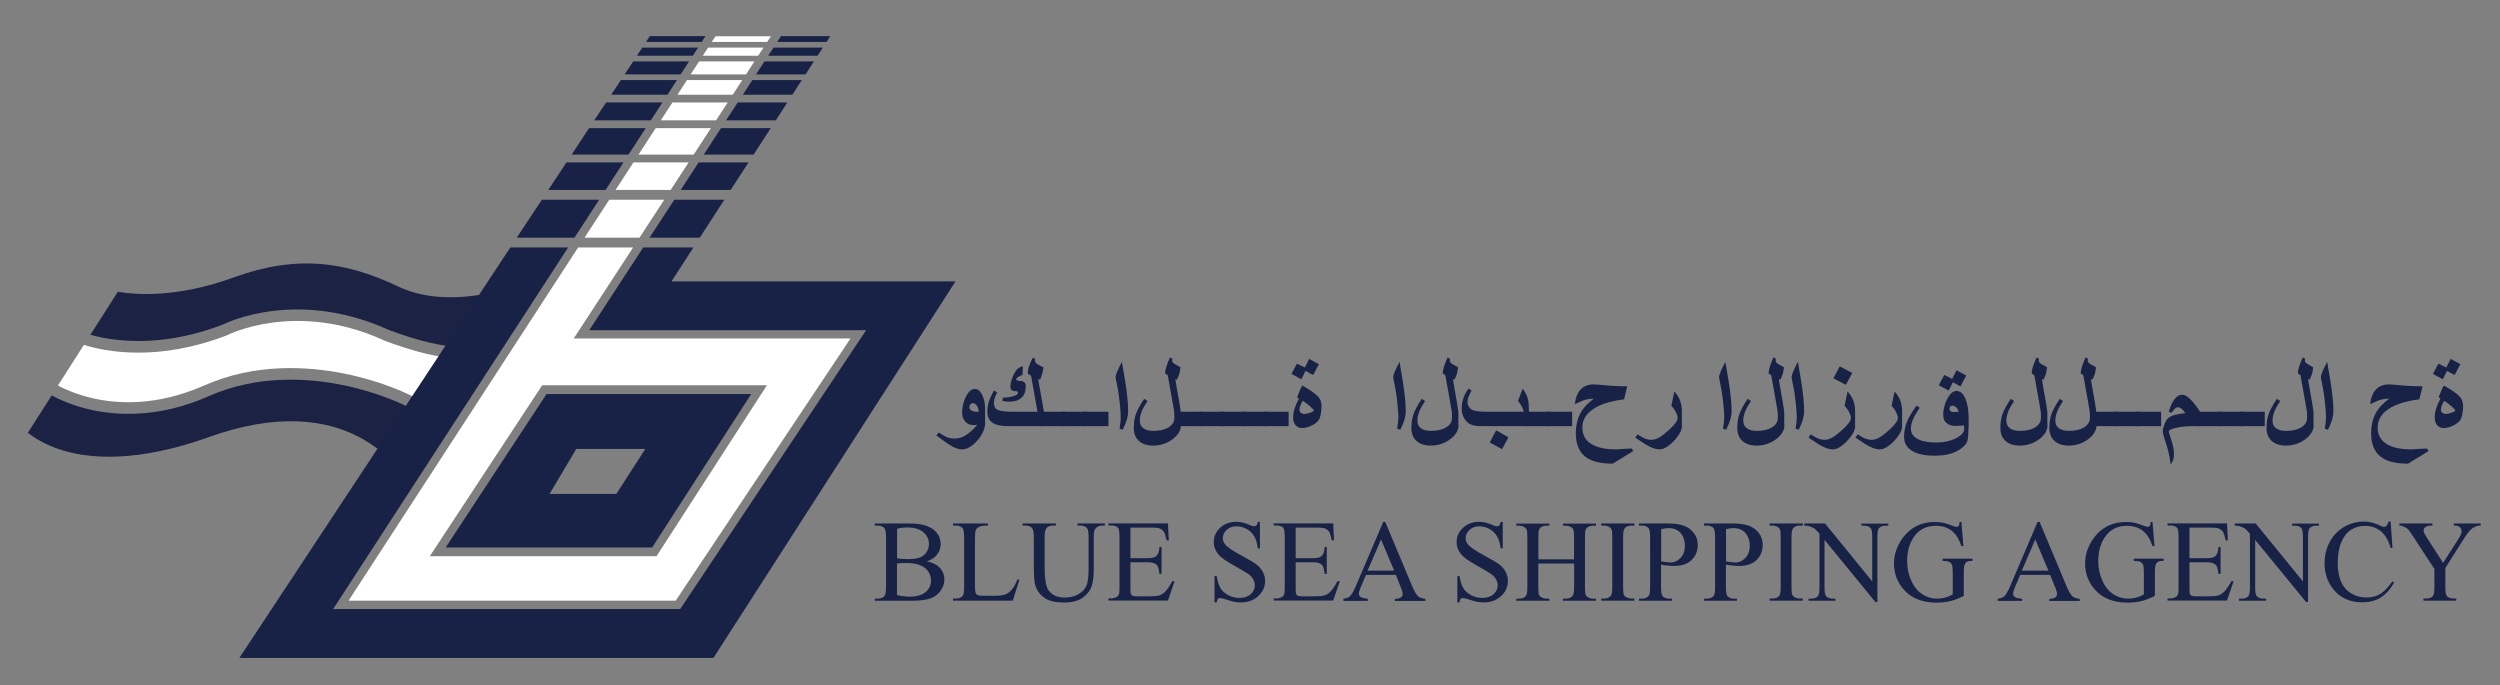 <?xml version="1.0" encoding="utf-8"?>
<!-- Generator: Adobe Illustrator 26.3.1, SVG Export Plug-In . SVG Version: 6.00 Build 0)  -->
<svg version="1.1" id="Layer_1" xmlns="http://www.w3.org/2000/svg" xmlns:xlink="http://www.w3.org/1999/xlink" x="0px" y="0px"
	 viewBox="0 0 2378.3 651.8" style="enable-background:new 0 0 2378.3 651.8;" xml:space="preserve">
<rect x="0" y="0" width="2378.3" height="651.8" fill="#808080" stroke="none"/>
<style type="text/css">
	.st0{fill:#FFFFFF;}
	.st1{fill:#1B2244;}
	.st2{fill:#172246;}
</style>
<g>
	<g>
		<path class="st1" d="M325.5,366.2c-32.2-6.5-80.4-9.9-126.7,10.6c-48,21.3-88.4,18.6-113.8,12.7c-16.1-3.8-28.3-9.3-35.8-13.3
			l-22.7,35.5c6.2,4.9,16.9,11.8,33,16.7c46.6,14.2,101.4,1,139.2-12.6c30.9-11.1,59.8-16.1,85.8-14.9c21.1,1,40.4,6,57.4,15
			c14.2,7.5,24.4,16.4,31.1,23.7l25-47.2C385.2,384.7,358.4,372.8,325.5,366.2z"/>
		<path class="st1" d="M455.8,280.6c-9.5,1.5-18.6,2.2-27.3,2.2c-18.6,0-35.4-3.4-49.4-10.1c-26.3-12.5-49.3-19.3-72.3-21.4
			c-27-2.4-54.5,1.7-84.4,12.6c-53.2,19.4-92.5,16.7-110.3,13.7L86,318.5c6.5,1.8,15.3,3.8,26.2,4.9c22.1,2.4,57.2,1.7,99.4-14.5
			c2.5-1.2,19.2-9.2,45.6-12.8c25.7-3.5,66-3.3,111.8,17.4c1.3,0.5,14.9,5.9,31.6,10.4c11.6,3.1,21.9,5.1,30.7,5.8l26.1-49.4
			C456.8,280.4,456.3,280.5,455.8,280.6z"/>
		<path class="st0" d="M397.6,334.5c-18-4.9-32.2-10.6-32.8-10.9l-0.2-0.1c-83.1-37.7-147.5-5.1-148.2-4.8l-0.6,0.3
			c-65.5,25.3-115.2,15.6-136,9.1l-24.7,38.7c7,3.7,18.3,8.6,32.9,12c23.7,5.5,61.3,7.8,106.3-12.1c48.9-21.7,99.5-18.1,133.3-11.3
			c33.9,6.8,61.3,18.8,75.5,27.3l22.5-42.5C417.3,339.2,407.9,337.3,397.6,334.5z"/>
	</g>
	<g>
		<path class="st2" d="M519.9,374.9L424,520.8h196.4l94.2-145.9H519.9z M586.3,469.9h-63.5l25.4-42.8h65.7L586.3,469.9z"/>
		<g>
			<polygon class="st2" points="597.9,147.1 614.3,121.9 560.4,121.9 543.8,147.1 			"/>
			<polygon class="st2" points="619.1,114.5 630.2,97.5 576.6,97.5 565.3,114.5 			"/>
			<polygon class="st2" points="546.5,226.1 570,190 515.5,190 491.6,226.1 			"/>
			<polygon class="st2" points="576.1,180.7 593.1,154.5 538.9,154.5 521.6,180.7 			"/>
			<polygon class="st2" points="647.6,180.7 695.1,180.7 712.1,154.5 664.6,154.5 			"/>
			<polygon class="st2" points="617.9,226.1 665.7,226.1 689.1,190 641.5,190 			"/>
			<polygon class="st2" points="647.5,70.8 655.5,58.4 602.4,58.4 594.2,70.8 			"/>
			<polygon class="st2" points="635,90.1 644,76.2 590.6,76.2 581.5,90.1 			"/>
			<polygon class="st2" points="611,45.3 605.9,53 659.1,53 664.1,45.3 			"/>
			<polygon class="st2" points="730.8,53 777.8,53 782.8,45.3 735.9,45.3 			"/>
			<polygon class="st2" points="667.6,39.9 671.1,34.4 618.2,34.4 614.6,39.9 			"/>
			<polygon class="st2" points="786.3,39.9 789.8,34.4 742.9,34.4 739.4,39.9 			"/>
			<polygon class="st2" points="638.8,267.7 659.7,235.4 611.9,235.4 560.6,314.1 824,314.1 647.1,579.4 316.9,579.4 319.4,575.6 
				540.5,235.4 485.5,235.4 227.7,625.9 678.7,625.9 909,267.7 			"/>
			<polygon class="st2" points="719.2,70.8 766.3,70.8 774.3,58.4 727.3,58.4 			"/>
			<polygon class="st2" points="669.5,147.1 716.9,147.1 733.2,121.9 685.9,121.9 			"/>
			<polygon class="st2" points="690.7,114.5 738,114.5 749,97.5 701.8,97.5 			"/>
			<polygon class="st2" points="706.7,90.1 753.8,90.1 762.8,76.2 715.7,76.2 			"/>
		</g>
		<g>
			<polygon class="st0" points="607.4,147.1 659.9,147.1 676.3,121.9 623.8,121.9 			"/>
			<polygon class="st0" points="585.6,180.7 638,180.7 655.1,154.5 602.6,154.5 			"/>
			<polygon class="st0" points="729.8,39.9 733.4,34.5 680.7,34.5 677.1,39.9 			"/>
			<polygon class="st0" points="556.1,226.1 608.4,226.1 631.9,190 579.6,190 			"/>
			<polygon class="st0" points="628.6,114.5 681.2,114.5 692.3,97.5 639.7,97.5 			"/>
			<path class="st0" d="M602.3,235.4H550l-218.4,336h311.2l166.3-249.4H545.8L602.3,235.4z M729.6,366.5l-105,162.6H408.9
				l106.9-162.6H729.6z"/>
			<polygon class="st0" points="644.5,90.1 697.1,90.1 706.1,76.2 653.5,76.2 			"/>
			<polygon class="st0" points="668.6,53 721.3,53 726.3,45.3 673.6,45.3 			"/>
			<polygon class="st0" points="657,70.8 709.7,70.8 717.7,58.4 665.1,58.4 			"/>
		</g>
	</g>
</g>
<g>
	<path class="st2" d="M937.2,401.9c0,5.8-2.5,11.5-7.4,17.1s-9.7,8.5-14.5,8.5c-2.8,0-5.8-0.9-9.2-2.7c-3.3-1.8-8.4-5.3-15.3-10.5
		l2.1-2.9c3.6,2.4,6.6,4,8.9,4.8c1.9,0.7,4.1,1,6.5,1c3.3,0,6.5-0.9,9.7-2.7c3.8-2.2,7.7-5.6,11.7-10.4c-1.4,0.2-2.6,0.3-3.5,0.3
		c-3.3,0-6-1.1-7.9-3.3c-2-2.2-3-5.1-3-8.9c0-5,1.2-9.9,3.5-14.6c2.5-5.1,5.4-7.6,8.6-7.6c2.7,0,5,1.8,6.9,5.5
		c1.9,3.7,2.8,8.1,2.8,13.3V401.9z M931.2,391.7c-0.9-5.4-2.9-8.1-5.7-8.1c-1,0-1.9,0.4-2.5,1.2c-0.6,0.8-0.9,1.7-0.9,2.7
		c0,1.2,0.7,2.2,2,3c1.3,0.8,3.1,1.2,5.3,1.2H931.2z"/>
	<path class="st2" d="M993.1,405.4h-33.8c-7.3,0-12.5-1.2-15.7-3.7c-2.9-2.2-4.3-5.7-4.3-10.3c0-3.1,0.5-6.2,1.4-9.2
		c1-3,2.6-6.6,4.9-10.8l3,2.1c-1.3,2.6-2.2,4.5-2.5,5.8c-0.4,1.3-0.6,2.6-0.6,4c0,3.2,1.2,5.4,3.6,6.6c2.4,1.2,6.9,1.8,13.7,1.8H987
		l-6.1-34.2l-3.2-2.1c0-2,0.3-4,0.9-6c0.8-2.6,2.1-5.6,3.9-9.1l2.3,1.2c0,0.2-0.1,0.7-0.2,1.6c0,1.1,0.7,2.2,2.1,3.2
		c1.2,0.9,3.2,2,6,3.1c-0.3,2.2-0.7,4.3-1.3,6.3c-0.6,2.1-1.3,3.9-2,5.5l-1.8-0.7l5.5,31.2V405.4z M975.8,367.8c0,4.5-1.3,8-4,10.5
		c-2.6,2.5-6.3,3.8-11.1,3.8c-1.3,0-2.4,0-3.2-0.1c-0.8-0.1-2.1-0.3-3.9-0.6l0.6-3.2h0.9c3.3,0,6.4-0.5,9.2-1.4
		c2.8-0.9,4.2-2,4.2-3.3c0-0.5-0.2-0.8-0.5-1c-0.3-0.2-1-0.3-2-0.4c-3.2,0-4.8-1.4-4.8-4.2c0-2,0.4-4.3,1.2-6.7
		c0.8-2.5,1.9-5,3.4-7.5c0.9-1.5,1.9-2.7,2.9-3.4c1-0.7,2.4-1.4,4.4-2c-0.1,1.3-0.1,2.7-0.2,4.3c0,1.5-0.1,2.9-0.1,4.1
		c-1.8,0.5-3.3,1.2-4.5,2.1c-1.1,0.8-1.6,1.5-1.6,2.1c0,0.7,1.1,1.2,3.4,1.5c2.1,0,3.5,0.4,4.4,1.3
		C975.4,364.4,975.8,365.8,975.8,367.8z"/>
	<path class="st2" d="M1013.6,405.4h-24v-13.7h24V405.4z"/>
	<path class="st2" d="M1034,405.4h-24v-13.7h24V405.4z"/>
	<path class="st2" d="M1054.5,405.4h-24v-13.7h24V405.4z"/>
	<path class="st2" d="M1073.2,390.7c0,3-0.4,5.7-1.1,8.2s-2.1,5.8-4.1,10l-3-1.2c0.8-4.3,1.2-7.8,1.2-10.5c0-2.1-0.2-5.1-0.5-9
		s-0.8-7.9-1.3-11.8c-0.5-3.9-1.3-8.5-2.5-13.9c-0.4-1.9-0.6-3.2-0.6-3.9c0-1,0.5-2.8,1.6-5.3c1-2.5,2.5-5.5,4.4-9.1l3,17.9
		c1.1,6.8,1.9,12.7,2.3,17.6C1073,383.5,1073.2,387.2,1073.2,390.7z"/>
	<path class="st2" d="M1123.5,404.1c0,5.2-2.7,9.8-8.1,13.8c-5.4,4-11.5,6-18.4,6c-5.7,0-10.2-1.5-13.5-4.4c-3.2-2.9-4.9-7-4.9-12.2
		c0-4.9,0.6-9.1,1.8-12.8c1.4-4.1,4.1-9.1,8.1-15.1l3.1,2.1c-2.6,3.9-4.5,7.3-5.6,10.2c-1.1,2.9-1.7,5.8-1.7,8.6
		c0,3.1,1.1,5.4,3.4,7.1c2.3,1.7,5.5,2.5,9.6,2.5c5.9,0,10.7-1.1,14.4-3.4c3.7-2.3,5.5-5.3,5.5-9c0-0.6,0-1.1,0-1.5s0-0.7,0-0.9
		c0-1.3-0.1-2.8-0.3-4.3c-0.2-1.6-0.8-4.8-1.7-9.8c-1.4-8-2.9-16-4.3-24l-2.5-1.8c0-3.3,1.5-8.3,4.6-15.1l2.3,1.1
		c-0.1,0.5-0.2,1-0.2,1.6c0,1.3,0.7,2.4,2.1,3.3c2,1.1,4,2.2,5.8,3.3c-0.4,2.9-0.7,5-1.1,6.2c-0.4,1.2-1.1,3.1-2.3,5.6l-1.5-0.6
		c0,0.5,0.5,3.4,1.4,8.6s1.8,9.7,2.4,13.5c0.9,5.4,1.4,8.8,1.4,9.9V404.1z"/>
	<path class="st2" d="M1144,405.4h-24v-13.7h24V405.4z"/>
	<path class="st2" d="M1164.4,405.4h-24v-13.7h24V405.4z"/>
	<path class="st2" d="M1184.9,405.4h-24v-13.7h24V405.4z"/>
	<path class="st2" d="M1205.4,405.4h-24v-13.7h24V405.4z"/>
	<path class="st2" d="M1225.9,405.4h-24v-13.7h24V405.4z"/>
	<path class="st2" d="M1254.7,346.5l-5.5,10.3l-7.2-4l-4,8l-9.4-5.1l5.2-9.8l7.5,3.7l4.2-8.2L1254.7,346.5z M1257.2,386.5
		c0,2-0.2,4.1-0.5,6.1c-0.3,2.1-0.7,3.8-1.2,5.1c-0.9,2.6-3.3,4.8-7,6.8c-3.4,1.8-6.7,2.7-9.7,2.7c-2.6,0-4.7-0.9-6.3-2.7
		s-2.3-4.2-2.3-7.3c0-2.8,0.4-5.5,1.2-8.1c0.8-2.7,2.2-6,4.3-10l-1.8-1.2c0.6-1.5,1.3-3.4,2.3-5.6c1-2.2,1.8-4.1,2.6-5.6l4.9,2.9
		c2.2,1.3,4.2,2.7,6.2,4.2c2.8,2.1,4.7,4,5.7,5.9C1256.7,381.5,1257.2,383.7,1257.2,386.5z M1249.8,390.5c0-0.6-1.2-2-3.5-4
		c-2.3-2-4.6-3.7-6.9-5.2c-2.2,3.4-3.2,6.2-3.2,8.5c0,1.1,0.4,2,1.3,2.8s2,1.2,3.2,1.2c1.7,0,3.6-0.4,5.8-1.2
		S1249.8,391.1,1249.8,390.5z"/>
	<path class="st2" d="M1337.3,390.7c0,3-0.4,5.7-1.1,8.2s-2.1,5.8-4.1,10l-3-1.2c0.8-4.3,1.2-7.8,1.2-10.5c0-2.1-0.2-5.1-0.5-9
		s-0.8-7.9-1.3-11.8c-0.5-3.9-1.3-8.5-2.5-13.9c-0.4-1.9-0.6-3.2-0.6-3.9c0-1,0.5-2.8,1.6-5.3c1-2.5,2.5-5.5,4.4-9.1l3,17.9
		c1.1,6.8,1.9,12.7,2.3,17.6C1337.1,383.5,1337.3,387.2,1337.3,390.7z"/>
	<path class="st2" d="M1387.6,404.1c0,5.2-2.7,9.8-8.1,13.8c-5.4,4-11.5,6-18.4,6c-5.7,0-10.2-1.5-13.5-4.4c-3.2-2.9-4.9-7-4.9-12.2
		c0-4.9,0.6-9.1,1.8-12.8c1.4-4.1,4.1-9.1,8.1-15.1l3.1,2.1c-2.6,3.9-4.5,7.3-5.6,10.2c-1.1,2.9-1.7,5.8-1.7,8.6
		c0,3.1,1.1,5.4,3.4,7.1c2.3,1.7,5.5,2.5,9.6,2.5c5.9,0,10.7-1.1,14.4-3.4c3.7-2.3,5.5-5.3,5.5-9c0-0.6,0-1.1,0-1.5s0-0.7,0-0.9
		c0-1.3-0.1-2.8-0.3-4.3c-0.2-1.6-0.8-4.8-1.7-9.8c-1.4-8-2.9-16-4.3-24l-2.5-1.8c0-3.3,1.5-8.3,4.6-15.1l2.3,1.1
		c-0.1,0.5-0.2,1-0.2,1.6c0,1.3,0.7,2.4,2.1,3.3c2,1.1,4,2.2,5.8,3.3c-0.4,2.9-0.7,5-1.1,6.2c-0.4,1.2-1.1,3.1-2.3,5.6l-1.5-0.6
		c0,0.5,0.5,3.4,1.4,8.6s1.8,9.7,2.4,13.5c0.9,5.4,1.4,8.8,1.4,9.9V404.1z"/>
	<path class="st2" d="M1454.7,405.4h-42.3c-4.1,0-6.8-0.1-8.1-0.2c-1.3-0.1-2.8-0.5-4.3-1.1c-2.8-0.9-5-2.9-6.8-5.7
		c-1.8-2.9-2.7-6.1-2.7-9.7c0-1.4,0.1-2.6,0.2-3.7c0.1-1.1,0.4-2.4,0.8-3.9c0.6-2.2,1.2-4,1.9-5.5s1.9-3.5,3.7-6l2.8,2
		c-1.4,2.7-2.4,4.8-3,6.3c-0.5,1.5-0.8,3.1-0.8,4.6c0,1.9,0.6,3.6,1.8,5.2c1.2,1.5,2.8,2.5,4.8,3c1.2,0.3,2.7,0.5,4.6,0.7
		c1.9,0.2,3.9,0.3,6,0.3h36.5c-0.9-2.6-1.7-4.4-2.3-5.4c-0.7-1.3-1.8-2.9-3.4-4.9l4.5-11.7c2.5,3.6,4.2,6.9,4.9,9.9
		c0.7,2.6,1,6.5,1,11.6V405.4z M1435,416l-6.1,11.3l-11.7-6.4l6.1-11.5L1435,416z"/>
	<path class="st2" d="M1475.2,405.4h-24v-13.7h24V405.4z"/>
	<path class="st2" d="M1495.6,405.4h-24v-13.7h24V405.4z"/>
	<path class="st2" d="M1553.7,429.1l-19.5,12c-12,0-20.8-2.3-26.4-6.9c-5.8-4.7-8.7-12.1-8.7-22.2c0-7,1.4-13.1,4.1-18.4
		c2.8-5.3,7.1-10.1,13.1-14.3c-4,0-7.5,0.6-10.6,1.8c-1.1,0.4-3.6,1.6-7.6,3.4c1.6-12.5,7.6-18.8,17.9-18.8c1.5,0,4.1,0.2,7.6,0.5
		c3.5,0.4,6.6,0.6,9.3,0.8c5.1,0.3,10.2,0.5,15.1,0.5l-3,12.4c-12.9,1.6-22.7,4.7-29.5,9.3c-6.8,4.6-10.2,10.5-10.2,17.6
		c0,6.7,2.8,11.9,8.3,15.4c5.6,3.6,13.6,5.3,24,5.3c0.3,0,2.8-0.2,7.6-0.5c2.7-0.2,5.1-0.3,7.2-0.3L1553.7,429.1z"/>
	<path class="st2" d="M1599.9,406.5c0,2.1-1.2,4.8-3.5,8.1c-2.4,3.4-5.1,6.3-8.3,8.8c-3.5,2.8-6.5,4.1-9,4.1c-3,0-6.1-0.8-9.5-2.5
		c-3-1.4-7.6-4.3-13.9-8.7l2.1-3.1c3,2,5.5,3.4,7.3,4.1s3.8,1.1,6,1.1c2.3,0,4.6-0.7,7-2c2.3-1.3,5.5-3.7,9.5-7.3
		c5.6-5,8.4-8.8,8.4-11.5c0-1.3-0.5-3.1-1.6-5.3c-1.2-2.5-2.7-4.6-4.4-6.2l2.8-13.6c2.3,2.4,4.1,5.1,5.3,8.1
		c1.2,3.1,1.9,6.5,1.9,10.4V406.5z"/>
	<path class="st2" d="M1647.3,390.7c0,3-0.4,5.7-1.1,8.2s-2.1,5.8-4.1,10l-3-1.2c0.8-4.3,1.2-7.8,1.2-10.5c0-2.1-0.2-5.1-0.5-9
		s-0.8-7.9-1.3-11.8c-0.5-3.9-1.3-8.5-2.5-13.9c-0.4-1.9-0.6-3.2-0.6-3.9c0-1,0.5-2.8,1.6-5.3c1-2.5,2.5-5.5,4.4-9.1l3,17.9
		c1.1,6.8,1.9,12.7,2.3,17.6C1647.1,383.5,1647.3,387.2,1647.3,390.7z"/>
	<path class="st2" d="M1697.6,404.1c0,5.2-2.7,9.8-8.1,13.8c-5.4,4-11.5,6-18.4,6c-5.7,0-10.2-1.5-13.5-4.4c-3.2-2.9-4.9-7-4.9-12.2
		c0-4.9,0.6-9.1,1.8-12.8c1.4-4.1,4.1-9.1,8.1-15.1l3.1,2.1c-2.6,3.9-4.5,7.3-5.6,10.2c-1.1,2.9-1.7,5.8-1.7,8.6
		c0,3.1,1.1,5.4,3.4,7.1c2.3,1.7,5.5,2.5,9.6,2.5c5.9,0,10.7-1.1,14.4-3.4c3.7-2.3,5.5-5.3,5.5-9c0-0.6,0-1.1,0-1.5s0-0.7,0-0.9
		c0-1.3-0.1-2.8-0.3-4.3c-0.2-1.6-0.8-4.8-1.7-9.8c-1.4-8-2.9-16-4.3-24l-2.5-1.8c0-3.3,1.5-8.3,4.6-15.1l2.3,1.1
		c-0.1,0.5-0.2,1-0.2,1.6c0,1.3,0.7,2.4,2.1,3.3c2,1.1,4,2.2,5.8,3.3c-0.4,2.9-0.7,5-1.1,6.2c-0.4,1.2-1.1,3.1-2.3,5.6l-1.5-0.6
		c0,0.5,0.5,3.4,1.4,8.6s1.8,9.7,2.4,13.5c0.9,5.4,1.4,8.8,1.4,9.9V404.1z"/>
	<path class="st2" d="M1716.3,390.7c0,3-0.4,5.7-1.1,8.2s-2.1,5.8-4.1,10l-3-1.2c0.8-4.3,1.2-7.8,1.2-10.5c0-2.1-0.2-5.1-0.5-9
		s-0.8-7.9-1.3-11.8c-0.5-3.9-1.3-8.5-2.5-13.9c-0.4-1.9-0.6-3.2-0.6-3.9c0-1,0.5-2.8,1.6-5.3c1-2.5,2.5-5.5,4.4-9.1l3,17.9
		c1.1,6.8,1.9,12.7,2.3,17.6C1716.1,383.5,1716.3,387.2,1716.3,390.7z"/>
	<path class="st2" d="M1764.7,406.5c0,2.1-1.2,4.8-3.5,8.1c-2.4,3.4-5.1,6.3-8.3,8.8c-3.5,2.8-6.5,4.1-9,4.1c-3,0-6.1-0.8-9.5-2.5
		c-3-1.4-7.6-4.3-13.9-8.7l2.1-3.1c3,2,5.5,3.4,7.3,4.1s3.8,1.1,6,1.1c2.3,0,4.6-0.7,7-2c2.3-1.3,5.5-3.7,9.5-7.3
		c5.6-5,8.4-8.8,8.4-11.5c0-1.3-0.5-3.1-1.6-5.3c-1.2-2.5-2.7-4.6-4.4-6.2l2.8-13.6c2.3,2.4,4.1,5.1,5.3,8.1
		c1.2,3.1,1.9,6.5,1.9,10.4V406.5z M1762.1,354.8l-6.1,11.3l-11.8-6.2l6-11.4L1762.1,354.8z"/>
	<path class="st2" d="M1809.4,406.5c0,2.1-1.2,4.8-3.5,8.1c-2.4,3.4-5.1,6.3-8.3,8.8c-3.5,2.8-6.5,4.1-9,4.1c-3,0-6.1-0.8-9.5-2.5
		c-3-1.4-7.6-4.3-13.9-8.7l2.1-3.1c3,2,5.5,3.4,7.3,4.1s3.8,1.1,6,1.1c2.3,0,4.6-0.7,7-2c2.3-1.3,5.5-3.7,9.5-7.3
		c5.6-5,8.4-8.8,8.4-11.5c0-1.3-0.5-3.1-1.6-5.3c-1.2-2.5-2.7-4.6-4.4-6.2l2.8-13.6c2.3,2.4,4.1,5.1,5.3,8.1
		c1.2,3.1,1.9,6.5,1.9,10.4V406.5z"/>
	<path class="st2" d="M1872.6,406.7c0,6.6-0.4,11-1.1,13.1c-0.7,2.1-2.5,4.3-5.3,6.5c-6.1,4.8-14.7,7.2-25.8,7.2
		c-9.3,0-16.5-1.5-21.5-4.6c-5-3.1-7.5-7.4-7.5-13.2c0-4.9,0.8-9.4,2.3-13.5c1.7-4.4,4.9-9.9,9.6-16.4l3,2.1
		c-3.1,4.4-5.2,8.2-6.5,11.2c-1.3,3.1-1.9,6-1.9,8.9c0,4.1,2.1,7.3,6.4,9.6c4.2,2.3,10.2,3.4,17.9,3.4c6.9,0,13-1.3,18.4-4
		c5.3-2.7,8-5.7,8-9.2c0-0.4,0-0.9,0-1.4c0-0.5-0.1-1-0.3-1.7c-3.5,0.3-6.2,0.5-7.9,0.5c-3.7,0-6.6-0.9-8.7-2.8
		c-2.1-1.8-3.1-4.5-3.1-7.8c0-4.9,1.2-9.9,3.7-14.8c2.7-5.3,5.7-7.9,9-7.9c3.6,0,6.5,2.6,8.6,7.8c1.9,4.8,2.9,10.7,2.9,17.8V406.7z
		 M1870.5,357.3l-5.5,10.3l-7.2-4l-4,8l-9.4-5.1l5.2-9.8l7.5,3.7l4.2-8.2L1870.5,357.3z M1863.5,391.6c-0.9-2.1-1.8-3.6-2.8-4.4
		s-2.1-1.3-3.4-1.3c-0.8,0-1.5,0.3-2,0.8c-0.5,0.5-0.7,1.2-0.7,2c0,2.2,1.4,3.3,4.2,3.3c1,0,1.7,0,2.2-0.1
		C1861.5,391.9,1862.3,391.8,1863.5,391.6z"/>
	<path class="st2" d="M1947.9,404.1c0,5.2-2.7,9.8-8.1,13.8c-5.4,4-11.5,6-18.4,6c-5.7,0-10.2-1.5-13.5-4.4c-3.2-2.9-4.9-7-4.9-12.2
		c0-4.9,0.6-9.1,1.8-12.8c1.4-4.1,4.1-9.1,8.1-15.1l3.1,2.1c-2.6,3.9-4.5,7.3-5.6,10.2c-1.1,2.9-1.7,5.8-1.7,8.6
		c0,3.1,1.1,5.4,3.4,7.1c2.3,1.7,5.5,2.5,9.6,2.5c5.9,0,10.7-1.1,14.4-3.4c3.7-2.3,5.5-5.3,5.5-9c0-0.6,0-1.1,0-1.5s0-0.7,0-0.9
		c0-1.3-0.1-2.8-0.3-4.3c-0.2-1.6-0.8-4.8-1.7-9.8c-1.4-8-2.9-16-4.3-24l-2.5-1.8c0-3.3,1.5-8.3,4.6-15.1l2.3,1.1
		c-0.1,0.5-0.2,1-0.2,1.6c0,1.3,0.7,2.4,2.1,3.3c2,1.1,4,2.2,5.8,3.3c-0.4,2.9-0.7,5-1.1,6.2c-0.4,1.2-1.1,3.1-2.3,5.6l-1.5-0.6
		c0,0.5,0.5,3.4,1.4,8.6s1.8,9.7,2.4,13.5c0.9,5.4,1.4,8.8,1.4,9.9V404.1z"/>
	<path class="st2" d="M1994.5,404.1c0,5.2-2.7,9.8-8.1,13.8c-5.4,4-11.5,6-18.4,6c-5.7,0-10.2-1.5-13.5-4.4c-3.2-2.9-4.9-7-4.9-12.2
		c0-4.9,0.6-9.1,1.8-12.8c1.4-4.1,4.1-9.1,8.1-15.1l3.1,2.1c-2.6,3.9-4.5,7.3-5.6,10.2c-1.1,2.9-1.7,5.8-1.7,8.6
		c0,3.1,1.1,5.4,3.4,7.1c2.3,1.7,5.5,2.5,9.6,2.5c5.9,0,10.7-1.1,14.4-3.4c3.7-2.3,5.5-5.3,5.5-9c0-0.6,0-1.1,0-1.5s0-0.7,0-0.9
		c0-1.3-0.1-2.8-0.3-4.3c-0.2-1.6-0.8-4.8-1.7-9.8c-1.4-8-2.9-16-4.3-24l-2.5-1.8c0-3.3,1.5-8.3,4.6-15.1l2.3,1.1
		c-0.1,0.5-0.2,1-0.2,1.6c0,1.3,0.7,2.4,2.1,3.3c2,1.1,4,2.2,5.8,3.3c-0.4,2.9-0.7,5-1.1,6.2c-0.4,1.2-1.1,3.1-2.3,5.6l-1.5-0.6
		c0,0.5,0.5,3.4,1.4,8.6s1.8,9.7,2.4,13.5c0.9,5.4,1.4,8.8,1.4,9.9V404.1z"/>
	<path class="st2" d="M2014.9,405.4h-24v-13.7h24V405.4z"/>
	<path class="st2" d="M2035.4,405.4h-24v-13.7h24V405.4z"/>
	<path class="st2" d="M2055.9,405.4h-24v-13.7h24V405.4z"/>
	<path class="st2" d="M2093.1,405.4l-6.6,0c-6.2,0-11.6,0.5-16.3,1.6s-7.1,2.2-7.1,3.6c1.3,4,2.5,7.8,3.5,11.3c1,3.5,1.5,6.9,1.5,10
		c0,2.3-0.2,4.1-0.7,5.5c-0.5,1.4-1.3,3-2.5,4.6c-0.4-4.4-1.2-9.1-2.5-14c-0.4-1.7-1.5-5.3-3.3-10.8c-1.1-3.4-1.6-5.6-1.6-6.8
		c0-1.6,0.4-3.5,1.3-5.9c0.7-1.9,1.5-3.6,2.4-5.1c1.1-1.7,3-3,5.6-4c2.7-1,6.7-1.8,12.2-2.4c-2.7-3.8-5-5.6-7.1-5.6
		c-0.9,0-1.7,0.3-2.5,1c-0.8,0.7-2,2.2-3.8,4.4l-2.4-1.2c1.5-5.1,3.3-9.1,5.5-11.9c2.2-2.8,4.5-4.2,7.1-4.2c2.3,0,4.8,1.3,7.5,3.9
		c2.8,2.6,6,6.6,9.6,12.1V405.4z"/>
	<path class="st2" d="M2113.6,405.4h-24v-13.7h24V405.4z"/>
	<path class="st2" d="M2134,405.4h-24v-13.7h24V405.4z"/>
	<path class="st2" d="M2154.5,405.4h-24v-13.7h24V405.4z"/>
	<path class="st2" d="M2201.1,404.1c0,5.2-2.7,9.8-8.1,13.8c-5.4,4-11.5,6-18.4,6c-5.7,0-10.2-1.5-13.5-4.4c-3.2-2.9-4.9-7-4.9-12.2
		c0-4.9,0.6-9.1,1.8-12.8c1.4-4.1,4.1-9.1,8.1-15.1l3.1,2.1c-2.6,3.9-4.5,7.3-5.6,10.2c-1.1,2.9-1.7,5.8-1.7,8.6
		c0,3.1,1.1,5.4,3.4,7.1c2.3,1.7,5.5,2.5,9.6,2.5c5.9,0,10.7-1.1,14.4-3.4c3.7-2.3,5.5-5.3,5.5-9c0-0.6,0-1.1,0-1.5s0-0.7,0-0.9
		c0-1.3-0.1-2.8-0.3-4.3c-0.2-1.6-0.8-4.8-1.7-9.8c-1.4-8-2.9-16-4.3-24l-2.5-1.8c0-3.3,1.5-8.3,4.6-15.1l2.3,1.1
		c-0.1,0.5-0.2,1-0.2,1.6c0,1.3,0.7,2.4,2.1,3.3c2,1.1,4,2.2,5.8,3.3c-0.4,2.9-0.7,5-1.1,6.2c-0.4,1.2-1.1,3.1-2.3,5.6l-1.5-0.6
		c0,0.5,0.5,3.4,1.4,8.6s1.8,9.7,2.4,13.5c0.9,5.4,1.4,8.8,1.4,9.9V404.1z"/>
	<path class="st2" d="M2219.8,390.7c0,3-0.4,5.7-1.1,8.2s-2.1,5.8-4.1,10l-3-1.2c0.8-4.3,1.2-7.8,1.2-10.5c0-2.1-0.2-5.1-0.5-9
		s-0.8-7.9-1.3-11.8c-0.5-3.9-1.3-8.5-2.5-13.9c-0.4-1.9-0.6-3.2-0.6-3.9c0-1,0.5-2.8,1.6-5.3c1-2.5,2.5-5.5,4.4-9.1l3,17.9
		c1.1,6.8,1.9,12.7,2.3,17.6C2219.6,383.5,2219.8,387.2,2219.8,390.7z"/>
	<path class="st2" d="M2310.3,429.1l-19.5,12c-12,0-20.8-2.3-26.4-6.9c-5.8-4.7-8.7-12.1-8.7-22.2c0-7,1.4-13.1,4.1-18.4
		c2.8-5.3,7.1-10.1,13.1-14.3c-4,0-7.5,0.6-10.6,1.8c-1.1,0.4-3.6,1.6-7.6,3.4c1.6-12.5,7.6-18.8,17.9-18.8c1.5,0,4.1,0.2,7.6,0.5
		c3.5,0.4,6.6,0.6,9.3,0.8c5.1,0.3,10.2,0.5,15.1,0.5l-3,12.4c-12.9,1.6-22.7,4.7-29.5,9.3c-6.8,4.6-10.2,10.5-10.2,17.6
		c0,6.7,2.8,11.9,8.3,15.4c5.6,3.6,13.6,5.3,24,5.3c0.3,0,2.8-0.2,7.6-0.5c2.7-0.2,5.1-0.3,7.2-0.3L2310.3,429.1z"/>
	<path class="st2" d="M2340.6,346.5l-5.5,10.3l-7.2-4l-4,8l-9.4-5.1l5.2-9.8l7.5,3.7l4.2-8.2L2340.6,346.5z M2343.2,386.5
		c0,2-0.2,4.1-0.5,6.1c-0.3,2.1-0.7,3.8-1.2,5.1c-0.9,2.6-3.3,4.8-7,6.8c-3.4,1.8-6.7,2.7-9.7,2.7c-2.6,0-4.7-0.9-6.3-2.7
		s-2.3-4.2-2.3-7.3c0-2.8,0.4-5.5,1.2-8.1c0.8-2.7,2.2-6,4.3-10l-1.8-1.2c0.6-1.5,1.3-3.4,2.3-5.6c1-2.2,1.8-4.1,2.6-5.6l4.9,2.9
		c2.2,1.3,4.2,2.7,6.2,4.2c2.8,2.1,4.7,4,5.7,5.9C2342.6,381.5,2343.2,383.7,2343.2,386.5z M2335.7,390.5c0-0.6-1.2-2-3.5-4
		c-2.3-2-4.6-3.7-6.9-5.2c-2.2,3.4-3.2,6.2-3.2,8.5c0,1.1,0.4,2,1.3,2.8s2,1.2,3.2,1.2c1.7,0,3.6-0.4,5.8-1.2
		S2335.7,391.1,2335.7,390.5z"/>
</g>
<g>
	<path class="st2" d="M881.7,534c5.1,1.1,8.9,2.8,11.4,5.2c3.5,3.3,5.3,7.4,5.3,12.2c0,3.6-1.2,7.1-3.5,10.5
		c-2.3,3.3-5.5,5.8-9.5,7.3c-4,1.5-10.2,2.3-18.4,2.3h-34.7v-2h2.8c3.1,0,5.3-1,6.6-2.9c0.8-1.3,1.2-4,1.2-8.1V511
		c0-4.5-0.5-7.4-1.6-8.6c-1.4-1.6-3.5-2.4-6.3-2.4h-2.8v-2H864c5.9,0,10.7,0.4,14.2,1.3c5.4,1.3,9.5,3.6,12.4,6.9s4.3,7.1,4.3,11.4
		c0,3.7-1.1,7-3.4,9.9C889.4,530.4,886.1,532.6,881.7,534z M853.3,531.1c1.3,0.3,2.9,0.4,4.6,0.6c1.7,0.1,3.6,0.2,5.7,0.2
		c5.3,0,9.2-0.6,11.9-1.7c2.7-1.1,4.7-2.9,6.1-5.2c1.4-2.3,2.1-4.9,2.1-7.7c0-4.3-1.8-8-5.3-11c-3.5-3-8.6-4.5-15.3-4.5
		c-3.6,0-6.9,0.4-9.7,1.2V531.1z M853.3,566.1c4.2,1,8.3,1.5,12.4,1.5c6.5,0,11.5-1.5,14.9-4.4c3.4-2.9,5.1-6.6,5.1-10.9
		c0-2.9-0.8-5.6-2.3-8.2c-1.6-2.6-4.1-4.7-7.6-6.2c-3.5-1.5-7.8-2.3-13-2.3c-2.2,0-4.2,0-5.7,0.1c-1.6,0.1-2.9,0.2-3.8,0.4V566.1z"
		/>
	<path class="st2" d="M968,551.1l1.8,0.4l-6.3,19.9h-56.9v-2h2.8c3.1,0,5.3-1,6.7-3c0.8-1.2,1.1-3.8,1.1-8V511
		c0-4.6-0.5-7.5-1.5-8.6c-1.4-1.6-3.5-2.4-6.3-2.4h-2.8v-2h33.2v2c-3.9,0-6.6,0.3-8.2,1.1c-1.6,0.8-2.6,1.7-3.2,2.9
		c-0.6,1.2-0.9,3.9-0.9,8.3v46.1c0,3,0.3,5.1,0.9,6.2c0.4,0.8,1.1,1.3,2,1.7c0.9,0.4,3.7,0.5,8.4,0.5h5.4c5.6,0,9.6-0.4,11.9-1.2
		c2.3-0.8,4.3-2.3,6.2-4.4C964.3,559,966.1,555.7,968,551.1z"/>
	<path class="st2" d="M1025.1,500v-2h26v2h-2.8c-2.9,0-5.1,1.2-6.7,3.6c-0.8,1.1-1.1,3.7-1.1,7.8v29.8c0,7.4-0.7,13.1-2.2,17.1
		s-4.3,7.5-8.6,10.5s-10.1,4.4-17.5,4.4c-8,0-14.1-1.4-18.2-4.2c-4.2-2.8-7.1-6.5-8.8-11.2c-1.2-3.2-1.7-9.2-1.7-18.1V511
		c0-4.5-0.6-7.5-1.9-8.9c-1.2-1.4-3.3-2.1-6-2.1h-2.8v-2h31.7v2h-2.8c-3,0-5.2,1-6.5,2.9c-0.9,1.3-1.4,4-1.4,8.1v32
		c0,2.9,0.3,6.1,0.8,9.8c0.5,3.7,1.5,6.6,2.8,8.6c1.4,2.1,3.3,3.8,5.9,5.1c2.6,1.3,5.7,2,9.5,2c4.8,0,9.1-1,12.9-3.1
		c3.8-2.1,6.4-4.8,7.8-8s2.1-8.8,2.1-16.6V511c0-4.6-0.5-7.5-1.5-8.6c-1.4-1.6-3.5-2.4-6.3-2.4H1025.1z"/>
	<path class="st2" d="M1075.4,502v29h16.1c4.2,0,7-0.6,8.4-1.9c1.9-1.7,2.9-4.6,3.1-8.8h2v25.6h-2c-0.5-3.6-1-5.9-1.5-6.9
		c-0.6-1.3-1.7-2.3-3.2-3c-1.5-0.7-3.8-1.1-6.8-1.1h-16.1v24.2c0,3.2,0.1,5.2,0.4,5.9c0.3,0.7,0.8,1.3,1.5,1.7
		c0.7,0.4,2.1,0.6,4.1,0.6h12.5c4.2,0,7.2-0.3,9-0.9c1.9-0.6,3.7-1.7,5.4-3.4c2.2-2.2,4.5-5.6,6.9-10.1h2.2l-6.3,18.4h-56.6v-2h2.6
		c1.7,0,3.4-0.4,4.9-1.2c1.2-0.6,1.9-1.4,2.4-2.6s0.6-3.5,0.6-7.1v-47.7c0-4.7-0.5-7.5-1.4-8.6c-1.3-1.4-3.5-2.2-6.5-2.2h-2.6v-2
		h56.6l0.8,16.1h-2.1c-0.8-3.9-1.6-6.5-2.5-8c-0.9-1.4-2.3-2.5-4.1-3.3c-1.4-0.5-4-0.8-7.6-0.8H1075.4z"/>
	<path class="st2" d="M1198.6,496.3v25.4h-2c-0.6-4.9-1.8-8.8-3.5-11.6c-1.7-2.9-4.1-5.2-7.2-6.9c-3.1-1.7-6.3-2.5-9.6-2.5
		c-3.8,0-6.9,1.1-9.3,3.4c-2.5,2.3-3.7,4.9-3.7,7.8c0,2.2,0.8,4.3,2.3,6.1c2.2,2.7,7.6,6.3,16,10.8c6.9,3.7,11.5,6.5,14.1,8.5
		c2.5,2,4.4,4.3,5.8,7c1.4,2.7,2,5.5,2,8.4c0,5.6-2.2,10.4-6.5,14.4c-4.3,4-9.9,6-16.6,6c-2.1,0-4.1-0.2-6-0.5c-1.1-0.2-3.4-0.8-7-2
		s-5.7-1.7-6.7-1.7c-0.9,0-1.6,0.3-2.1,0.8c-0.5,0.5-0.9,1.7-1.2,3.4h-2v-25.2h2c0.9,5.3,2.2,9.2,3.8,11.8c1.6,2.6,4,4.8,7.3,6.5
		c3.3,1.7,6.8,2.6,10.7,2.6c4.5,0,8.1-1.2,10.7-3.6c2.6-2.4,3.9-5.2,3.9-8.4c0-1.8-0.5-3.6-1.5-5.5c-1-1.8-2.5-3.6-4.6-5.1
		c-1.4-1.1-5.3-3.4-11.5-6.9c-6.3-3.5-10.7-6.3-13.4-8.4s-4.7-4.4-6-6.9c-1.4-2.5-2.1-5.3-2.1-8.3c0-5.3,2-9.8,6.1-13.6
		c4-3.8,9.2-5.7,15.4-5.7c3.9,0,8,1,12.4,2.9c2,0.9,3.4,1.4,4.3,1.4c0.9,0,1.7-0.3,2.3-0.8s1.1-1.7,1.4-3.4H1198.6z"/>
	<path class="st2" d="M1232.6,502v29h16.1c4.2,0,7-0.6,8.4-1.9c1.9-1.7,2.9-4.6,3.1-8.8h2v25.6h-2c-0.5-3.6-1-5.9-1.5-6.9
		c-0.6-1.3-1.7-2.3-3.2-3c-1.5-0.7-3.8-1.1-6.8-1.1h-16.1v24.2c0,3.2,0.1,5.2,0.4,5.9c0.3,0.7,0.8,1.3,1.5,1.7
		c0.7,0.4,2.1,0.6,4.1,0.6h12.5c4.2,0,7.2-0.3,9-0.9c1.9-0.6,3.7-1.7,5.4-3.4c2.2-2.2,4.5-5.6,6.9-10.1h2.2l-6.3,18.4h-56.6v-2h2.6
		c1.7,0,3.4-0.4,4.9-1.2c1.2-0.6,1.9-1.4,2.4-2.6s0.6-3.5,0.6-7.1v-47.7c0-4.7-0.5-7.5-1.4-8.6c-1.3-1.4-3.5-2.2-6.5-2.2h-2.6v-2
		h56.6l0.8,16.1h-2.1c-0.8-3.9-1.6-6.5-2.5-8c-0.9-1.4-2.3-2.5-4.1-3.3c-1.4-0.5-4-0.8-7.6-0.8H1232.6z"/>
	<path class="st2" d="M1327.9,546.9h-28.4l-5,11.6c-1.2,2.9-1.8,5-1.8,6.4c0,1.1,0.5,2.1,1.6,3c1.1,0.8,3.4,1.4,6.9,1.7v2H1278v-2
		c3.1-0.5,5.1-1.2,6-2.1c1.8-1.7,3.9-5.3,6.1-10.6l25.8-60.4h1.9l25.6,61.1c2.1,4.9,3.9,8.1,5.6,9.6s4,2.3,7,2.5v2h-29v-2
		c2.9-0.1,4.9-0.6,5.9-1.5c1-0.8,1.5-1.8,1.5-3c0-1.6-0.7-4.1-2.2-7.5L1327.9,546.9z M1326.3,542.9l-12.5-29.7l-12.8,29.7H1326.3z"
		/>
	<path class="st2" d="M1429.6,496.3v25.4h-2c-0.6-4.9-1.8-8.8-3.5-11.6c-1.7-2.9-4.1-5.2-7.2-6.9c-3.1-1.7-6.3-2.5-9.6-2.5
		c-3.8,0-6.9,1.1-9.3,3.4c-2.5,2.3-3.7,4.9-3.7,7.8c0,2.2,0.8,4.3,2.3,6.1c2.2,2.7,7.6,6.3,16,10.8c6.9,3.7,11.5,6.5,14.1,8.5
		c2.5,2,4.4,4.3,5.8,7c1.4,2.7,2,5.5,2,8.4c0,5.6-2.2,10.4-6.5,14.4c-4.3,4-9.9,6-16.6,6c-2.1,0-4.1-0.2-6-0.5c-1.1-0.2-3.4-0.8-7-2
		s-5.7-1.7-6.7-1.7c-0.9,0-1.6,0.3-2.1,0.8c-0.5,0.5-0.9,1.7-1.2,3.4h-2v-25.2h2c0.9,5.3,2.2,9.2,3.8,11.8c1.6,2.6,4,4.8,7.3,6.5
		c3.3,1.7,6.8,2.6,10.7,2.6c4.5,0,8.1-1.2,10.7-3.6c2.6-2.4,3.9-5.2,3.9-8.4c0-1.8-0.5-3.6-1.5-5.5c-1-1.8-2.5-3.6-4.6-5.1
		c-1.4-1.1-5.3-3.4-11.5-6.9c-6.3-3.5-10.7-6.3-13.4-8.4s-4.7-4.4-6-6.9c-1.4-2.5-2.1-5.3-2.1-8.3c0-5.3,2-9.8,6.1-13.6
		c4-3.8,9.2-5.7,15.4-5.7c3.9,0,8,1,12.4,2.9c2,0.9,3.4,1.4,4.3,1.4c0.9,0,1.7-0.3,2.3-0.8s1.1-1.7,1.4-3.4H1429.6z"/>
	<path class="st2" d="M1463.3,532.1h34.1v-21c0-3.8-0.2-6.2-0.7-7.4c-0.4-0.9-1.1-1.7-2.3-2.3c-1.6-0.9-3.2-1.3-4.9-1.3h-2.6v-2
		h31.4v2h-2.6c-1.7,0-3.4,0.4-4.9,1.2c-1.2,0.6-1.9,1.5-2.4,2.6c-0.4,1.2-0.6,3.6-0.6,7.2v47.4c0,3.7,0.2,6.2,0.7,7.4
		c0.4,0.9,1.1,1.7,2.2,2.3c1.6,0.9,3.2,1.3,5,1.3h2.6v2h-31.4v-2h2.6c3,0,5.2-0.9,6.6-2.7c0.9-1.2,1.4-3.9,1.4-8.3v-22.4h-34.1v22.4
		c0,3.7,0.2,6.2,0.7,7.4c0.4,0.9,1.1,1.7,2.3,2.3c1.6,0.9,3.2,1.3,4.9,1.3h2.7v2h-31.5v-2h2.6c3,0,5.2-0.9,6.6-2.7
		c0.9-1.2,1.3-3.9,1.3-8.3v-47.4c0-3.8-0.2-6.2-0.7-7.4c-0.4-0.9-1.1-1.7-2.2-2.3c-1.6-0.9-3.2-1.3-5-1.3h-2.6v-2h31.5v2h-2.7
		c-1.7,0-3.4,0.4-4.9,1.2c-1.1,0.6-1.9,1.5-2.3,2.6c-0.4,1.2-0.6,3.6-0.6,7.2V532.1z"/>
	<path class="st2" d="M1554.8,569.4v2h-31.5v-2h2.6c3,0,5.2-0.9,6.6-2.7c0.9-1.2,1.3-3.9,1.3-8.3V511c0-3.7-0.2-6.2-0.7-7.4
		c-0.4-0.9-1.1-1.7-2.2-2.3c-1.6-0.9-3.2-1.3-5-1.3h-2.6v-2h31.5v2h-2.7c-3,0-5.2,0.9-6.6,2.7c-0.9,1.2-1.4,3.9-1.4,8.3v47.4
		c0,3.7,0.2,6.2,0.7,7.4c0.4,0.9,1.1,1.7,2.3,2.3c1.6,0.9,3.2,1.3,4.9,1.3H1554.8z"/>
	<path class="st2" d="M1580.2,537.1v21.4c0,4.6,0.5,7.5,1.5,8.6c1.4,1.6,3.4,2.4,6.2,2.4h2.8v2h-31.5v-2h2.8c3.1,0,5.3-1,6.7-3
		c0.7-1.1,1.1-3.8,1.1-8V511c0-4.6-0.5-7.5-1.5-8.6c-1.4-1.6-3.5-2.4-6.3-2.4h-2.8v-2h26.9c6.6,0,11.7,0.7,15.5,2
		c3.8,1.4,7,3.6,9.6,6.8c2.6,3.2,3.9,7,3.9,11.4c0,6-2,10.9-5.9,14.6c-4,3.8-9.5,5.6-16.8,5.6c-1.8,0-3.7-0.1-5.7-0.4
		C1584.8,538,1582.6,537.6,1580.2,537.1z M1580.2,534c1.9,0.4,3.6,0.6,5.1,0.8c1.5,0.2,2.7,0.3,3.8,0.3c3.8,0,7-1.5,9.7-4.4
		c2.7-2.9,4.1-6.7,4.1-11.3c0-3.2-0.6-6.1-1.9-8.9s-3.1-4.8-5.5-6.1c-2.4-1.4-5.1-2-8.1-2c-1.8,0-4.2,0.3-7.1,1V534z"/>
	<path class="st2" d="M1641.9,537.1v21.4c0,4.6,0.5,7.5,1.5,8.6c1.4,1.6,3.4,2.4,6.2,2.4h2.8v2H1621v-2h2.8c3.1,0,5.3-1,6.7-3
		c0.7-1.1,1.1-3.8,1.1-8V511c0-4.6-0.5-7.5-1.5-8.6c-1.4-1.6-3.5-2.4-6.3-2.4h-2.8v-2h26.9c6.6,0,11.7,0.7,15.5,2
		c3.8,1.4,7,3.6,9.6,6.8c2.6,3.2,3.9,7,3.9,11.4c0,6-2,10.9-5.9,14.6c-4,3.8-9.5,5.6-16.8,5.6c-1.8,0-3.7-0.1-5.7-0.4
		C1646.4,538,1644.2,537.6,1641.9,537.1z M1641.9,534c1.9,0.4,3.6,0.6,5.1,0.8c1.5,0.2,2.7,0.3,3.8,0.3c3.8,0,7-1.5,9.7-4.4
		c2.7-2.9,4.1-6.7,4.1-11.3c0-3.2-0.6-6.1-1.9-8.9s-3.1-4.8-5.5-6.1c-2.4-1.4-5.1-2-8.1-2c-1.8,0-4.2,0.3-7.1,1V534z"/>
	<path class="st2" d="M1715,569.4v2h-31.5v-2h2.6c3,0,5.2-0.9,6.6-2.7c0.9-1.2,1.3-3.9,1.3-8.3V511c0-3.7-0.2-6.2-0.7-7.4
		c-0.4-0.9-1.1-1.7-2.2-2.3c-1.6-0.9-3.2-1.3-5-1.3h-2.6v-2h31.5v2h-2.7c-3,0-5.2,0.9-6.6,2.7c-0.9,1.2-1.4,3.9-1.4,8.3v47.4
		c0,3.7,0.2,6.2,0.7,7.4c0.4,0.9,1.1,1.7,2.3,2.3c1.6,0.9,3.2,1.3,4.9,1.3H1715z"/>
	<path class="st2" d="M1716.3,498h19.9l44.9,55.1v-42.3c0-4.5-0.5-7.3-1.5-8.4c-1.3-1.5-3.4-2.3-6.3-2.3h-2.5v-2h25.6v2h-2.6
		c-3.1,0-5.3,0.9-6.6,2.8c-0.8,1.2-1.2,3.8-1.2,7.9v61.9h-1.9l-48.4-59.1v45.2c0,4.5,0.5,7.3,1.5,8.4c1.4,1.5,3.5,2.3,6.3,2.3h2.6v2
		h-25.6v-2h2.5c3.1,0,5.4-0.9,6.7-2.8c0.8-1.2,1.2-3.8,1.2-7.9v-51.1c-2.1-2.5-3.7-4.1-4.8-4.9c-1.1-0.8-2.7-1.5-4.8-2.2
		c-1-0.3-2.6-0.5-4.8-0.5V498z"/>
	<path class="st2" d="M1865.9,496.3l1.9,23.2h-1.9c-1.9-5.8-4.4-10.1-7.4-13c-4.4-4.2-10-6.3-16.8-6.3c-9.3,0-16.5,3.7-21.3,11.1
		c-4.1,6.2-6.1,13.7-6.1,22.3c0,7,1.4,13.4,4.1,19.2c2.7,5.8,6.3,10,10.6,12.7c4.4,2.7,8.9,4,13.5,4c2.7,0,5.3-0.3,7.9-1
		c2.5-0.7,5-1.7,7.3-3v-21.2c0-3.7-0.3-6.1-0.8-7.2c-0.6-1.1-1.4-2-2.6-2.6c-1.2-0.6-3.2-0.9-6.2-0.9v-2.1h28.4v2.1h-1.4
		c-2.8,0-4.7,0.9-5.8,2.8c-0.7,1.3-1.1,4-1.1,7.9v22.5c-4.2,2.2-8.2,3.9-12.3,4.9c-4,1-8.5,1.6-13.5,1.6c-14.2,0-25-4.5-32.3-13.6
		c-5.5-6.8-8.3-14.7-8.3-23.6c0-6.5,1.6-12.7,4.7-18.6c3.7-7,8.7-12.5,15.2-16.2c5.4-3.1,11.7-4.7,19.1-4.7c2.7,0,5.1,0.2,7.3,0.6
		c2.2,0.4,5.3,1.4,9.3,2.9c2,0.8,3.4,1.1,4.1,1.1s1.3-0.3,1.8-0.9c0.5-0.6,0.8-1.9,0.9-3.7H1865.9z"/>
	<path class="st2" d="M1950.3,546.9h-28.4l-5,11.6c-1.2,2.9-1.8,5-1.8,6.4c0,1.1,0.5,2.1,1.6,3c1.1,0.8,3.4,1.4,6.9,1.7v2h-23.1v-2
		c3.1-0.5,5.1-1.2,6-2.1c1.8-1.7,3.9-5.3,6.1-10.6l25.8-60.4h1.9l25.6,61.1c2.1,4.9,3.9,8.1,5.6,9.6s4,2.3,7,2.5v2h-29v-2
		c2.9-0.1,4.9-0.6,5.9-1.5c1-0.8,1.5-1.8,1.5-3c0-1.6-0.7-4.1-2.2-7.5L1950.3,546.9z M1948.7,542.9l-12.5-29.7l-12.8,29.7H1948.7z"
		/>
	<path class="st2" d="M2047.7,496.3l1.9,23.2h-1.9c-1.9-5.8-4.4-10.1-7.4-13c-4.4-4.2-10-6.3-16.8-6.3c-9.3,0-16.5,3.7-21.3,11.1
		c-4.1,6.2-6.1,13.7-6.1,22.3c0,7,1.4,13.4,4.1,19.2c2.7,5.8,6.3,10,10.6,12.7c4.4,2.7,8.9,4,13.5,4c2.7,0,5.3-0.3,7.9-1
		c2.5-0.7,5-1.7,7.3-3v-21.2c0-3.7-0.3-6.1-0.8-7.2c-0.6-1.1-1.4-2-2.6-2.6c-1.2-0.6-3.2-0.9-6.2-0.9v-2.1h28.4v2.1h-1.4
		c-2.8,0-4.7,0.9-5.8,2.8c-0.7,1.3-1.1,4-1.1,7.9v22.5c-4.2,2.2-8.2,3.9-12.3,4.9c-4,1-8.5,1.6-13.5,1.6c-14.2,0-25-4.5-32.3-13.6
		c-5.5-6.8-8.3-14.7-8.3-23.6c0-6.5,1.6-12.7,4.7-18.6c3.7-7,8.7-12.5,15.2-16.2c5.4-3.1,11.7-4.7,19.1-4.7c2.7,0,5.1,0.2,7.3,0.6
		c2.2,0.4,5.3,1.4,9.3,2.9c2,0.8,3.4,1.1,4.1,1.1s1.3-0.3,1.8-0.9c0.5-0.6,0.8-1.9,0.9-3.7H2047.7z"/>
	<path class="st2" d="M2082.9,502v29h16.1c4.2,0,7-0.6,8.4-1.9c1.9-1.7,2.9-4.6,3.1-8.8h2v25.6h-2c-0.5-3.6-1-5.9-1.5-6.9
		c-0.6-1.3-1.7-2.3-3.2-3c-1.5-0.7-3.8-1.1-6.8-1.1h-16.1v24.2c0,3.2,0.1,5.2,0.4,5.9c0.3,0.7,0.8,1.3,1.5,1.7
		c0.7,0.4,2.1,0.6,4.1,0.6h12.5c4.2,0,7.2-0.3,9-0.9c1.9-0.6,3.7-1.7,5.4-3.4c2.2-2.2,4.5-5.6,6.9-10.1h2.2l-6.3,18.4H2062v-2h2.6
		c1.7,0,3.4-0.4,4.9-1.2c1.2-0.6,1.9-1.4,2.4-2.6s0.6-3.5,0.6-7.1v-47.7c0-4.7-0.5-7.5-1.4-8.6c-1.3-1.4-3.5-2.2-6.5-2.2h-2.6v-2
		h56.6l0.8,16.1h-2.1c-0.8-3.9-1.6-6.5-2.5-8c-0.9-1.4-2.3-2.5-4.1-3.3c-1.4-0.5-4-0.8-7.6-0.8H2082.9z"/>
	<path class="st2" d="M2126,498h19.9l44.9,55.1v-42.3c0-4.5-0.5-7.3-1.5-8.4c-1.3-1.5-3.4-2.3-6.3-2.3h-2.5v-2h25.6v2h-2.6
		c-3.1,0-5.3,0.9-6.6,2.8c-0.8,1.2-1.2,3.8-1.2,7.9v61.9h-1.9l-48.4-59.1v45.2c0,4.5,0.5,7.3,1.5,8.4c1.4,1.5,3.5,2.3,6.3,2.3h2.6v2
		H2130v-2h2.5c3.1,0,5.4-0.9,6.7-2.8c0.8-1.2,1.2-3.8,1.2-7.9v-51.1c-2.1-2.5-3.7-4.1-4.8-4.9c-1.1-0.8-2.7-1.5-4.8-2.2
		c-1-0.3-2.6-0.5-4.8-0.5V498z"/>
	<path class="st2" d="M2274.3,496.3l1.7,25h-1.7c-2.2-7.5-5.4-12.8-9.6-16.1c-4.2-3.3-9.1-4.9-14.9-4.9c-4.9,0-9.3,1.2-13.2,3.7
		c-3.9,2.5-7,6.4-9.3,11.8c-2.3,5.4-3.4,12.1-3.4,20.2c0,6.6,1.1,12.4,3.2,17.3s5.3,8.6,9.6,11.2c4.3,2.6,9.2,3.9,14.6,3.9
		c4.8,0,9-1,12.6-3.1c3.6-2,7.7-6.1,12-12.2l1.7,1.1c-3.7,6.5-8,11.3-12.9,14.3c-4.9,3-10.7,4.5-17.5,4.5
		c-12.2,0-21.6-4.5-28.3-13.5c-5-6.7-7.5-14.6-7.5-23.7c0-7.3,1.6-14.1,4.9-20.2c3.3-6.1,7.8-10.9,13.6-14.3
		c5.8-3.4,12-5.1,18.9-5.1c5.3,0,10.5,1.3,15.7,3.9c1.5,0.8,2.6,1.2,3.2,1.2c1,0,1.8-0.3,2.5-1c0.9-1,1.6-2.3,2-4.1H2274.3z"/>
	<path class="st2" d="M2334.3,498h25.6v2h-1.4c-0.9,0-2.3,0.4-4.1,1.2c-1.8,0.8-3.4,2-4.9,3.6c-1.5,1.6-3.3,4.1-5.5,7.6l-17.7,27.9
		v18.4c0,4.5,0.5,7.3,1.5,8.4c1.4,1.5,3.5,2.3,6.5,2.3h2.4v2h-31.2v-2h2.6c3.1,0,5.3-0.9,6.6-2.8c0.8-1.2,1.2-3.8,1.2-7.9v-17.4
		l-20.1-30.8c-2.4-3.6-4-5.9-4.8-6.8c-0.8-0.9-2.6-2-5.3-3.2c-0.7-0.4-1.8-0.5-3.1-0.5v-2h31.4v2h-1.6c-1.7,0-3.3,0.4-4.7,1.2
		c-1.4,0.8-2.1,2-2.1,3.6c0,1.3,1.1,3.6,3.3,7l15.3,23.7l14.4-22.6c2.2-3.4,3.2-5.9,3.2-7.6c0-1-0.3-1.9-0.8-2.7
		c-0.5-0.8-1.3-1.4-2.2-1.9s-2.4-0.7-4.4-0.7V498z"/>
</g>
</svg>
